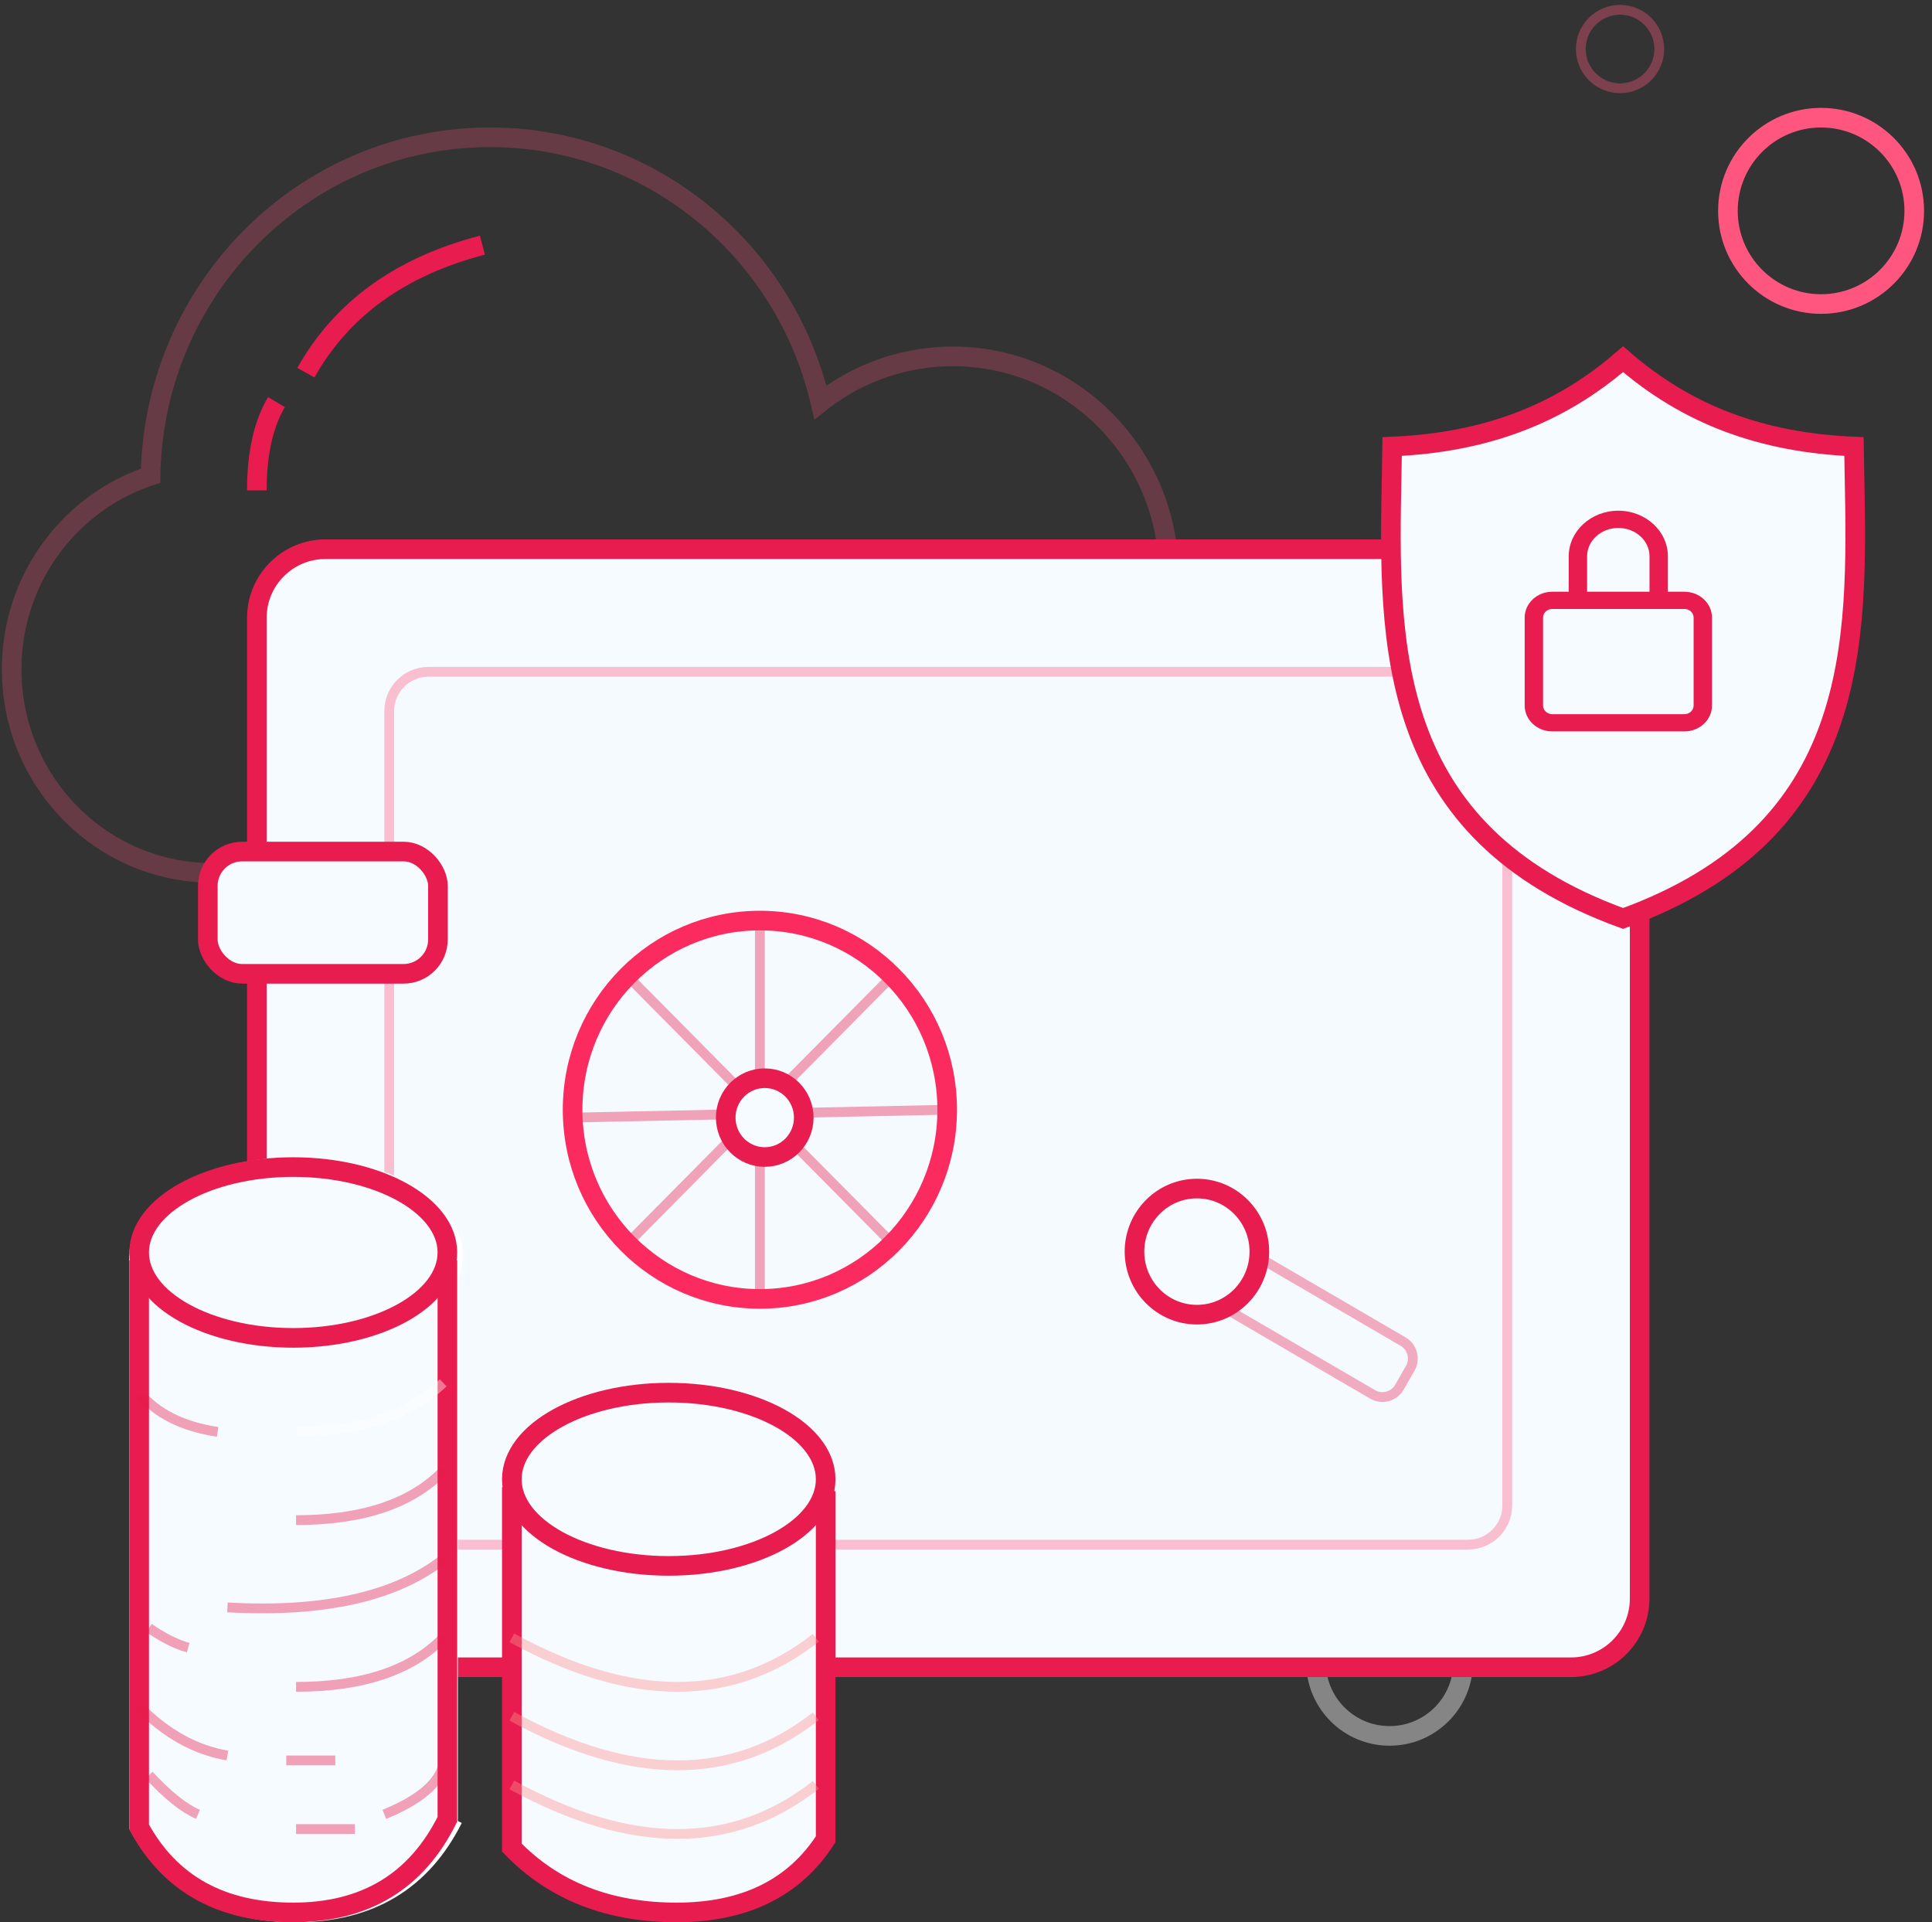 <svg xmlns="http://www.w3.org/2000/svg" viewBox="0 0 197 196">
                            <rect x="0" y="0" width="197" height="196" fill="#333333" stroke="none"/>
                            <g fill="none" fill-rule="evenodd" transform="translate(1 1)">
                                <circle cx="140.69" cy="168.5" r="7.5" stroke="#FFF" stroke-width="2" opacity=".403"></circle>
                                <path stroke="#FF567F" stroke-width="2" d="M14.354 47.51C14.67 28.396 30.043 13 48.963 13 65.34 13 79.06 24.535 82.656 40.032a21.736 21.736 0 0 1 13.507-4.692c11.563 0 21.045 9.037 21.955 20.527.047.598.072 1.203.072 1.814 0 12.338-9.862 22.34-22.027 22.34-8.214 0-15.378-4.56-19.165-11.32-6.29 8.793-16.504 14.512-28.035 14.512-4.514 0-8.826-.876-12.78-2.47C32.434 85.185 26.863 88 20.644 88 9.347 88 .19 78.712.19 67.255c0-9.231 5.945-17.055 14.164-19.745z" opacity=".25"></path>
                                <rect width="141" height="114" x="25.19" y="55" fill="#F6FBFF" stroke="#E81C4E" stroke-width="2" rx="7"></rect>
                                <rect width="114" height="89" x="38.69" y="67.5" fill="#F6FBFF" stroke="#FF567F" opacity=".356" rx="4"></rect>
                                <ellipse cx="29.19" cy="127" stroke="#FFF" stroke-width="2" rx="16" ry="9"></ellipse>
                                <path stroke="#FFF" stroke-width="2" d="M13.19 127v58.226c3.2 5.85 8.533 8.774 16 8.774 7.466 0 12.8-3.19 16-9.571M44.69 127v58"></path>
                                <g fill="#F6FBFF" stroke="#E81C4E" stroke-width="2" transform="translate(13.19 118)">
                                    <path d="M0 9.5v57.792C3.143 73.097 8.381 76 15.714 76c7.334 0 12.572-3.167 15.715-9.5v-57"></path>
                                    <ellipse cx="15.714" cy="8.708" rx="15.714" ry="8.708"></ellipse>
                                </g>
                                <g fill="#F6FBFF" stroke="#E81C4E" stroke-width="2" transform="translate(51.19 141)">
                                    <path d="M0 9.636v36.75C4.267 50.797 9.867 53 16.8 53s12-2.486 15.2-7.459V10.038"></path>
                                    <ellipse cx="16" cy="8.833" rx="16" ry="8.833"></ellipse>
                                </g>
                                <path stroke="#FF8E8E" d="M51.19 166c12.188 6.667 22.52 6.667 31 0M51.19 174c12.188 6.667 22.52 6.667 31 0M51.19 181c12.188 6.667 22.52 6.667 31 0" opacity=".403"></path>
                                <path stroke="#FFF" d="M44.19 140c-3.5 3.333-8.5 5-15 5" opacity=".403"></path>
                                <path stroke="#E81C4E" d="M13.19 141c1.777 2.133 4.444 3.467 8 4M13.19 173c2.727 2.778 5.727 4.444 9 5M44.19 149c-3.25 3.333-8.25 5-15 5M44.19 166c-3.25 3.333-8.25 5-15 5M44.19 158c-4.89 3.81-12.223 5.442-22 4.898M14.19 165c1.454 1 2.787 1.667 4 2M14.19 180c1.904 2.051 3.571 3.385 5 4" opacity=".403"></path>
                                <path stroke="#E81C4E" d="M28.19 178.5h5M29.19 185.5h6M44.19 179c-.5 1.905-2.5 3.571-6 5" opacity=".404"></path>
                                <g transform="translate(19.19 35)">
                                    <path fill="#F6FBFF" fill-rule="nonzero" stroke="#E81C4E" stroke-width="2" d="M145.308 57.65c-24.289-8.806-23.922-28.095-23.596-45.135.02-1.023.039-2.014.052-2.986 9.477-.399 17.056-3.265 23.544-8.905 6.489 5.64 14.069 8.507 23.547 8.905.013.972.032 1.962.051 2.984.326 17.04.693 36.331-23.598 45.137z"></path>
                                    <path fill="#E81C4E" fill-rule="nonzero" d="M151.567 24.337h-1.687v-3.615c0-2.563-2.268-4.648-5.056-4.648-2.787 0-5.055 2.085-5.055 4.648v3.615h-1.683c-1.549 0-2.809 1.183-2.809 2.637v8.966c0 1.454 1.26 2.637 2.809 2.637h13.48c1.55 0 2.81-1.183 2.81-2.637v-8.966c0-1.454-1.26-2.637-2.81-2.637zm-9.926-3.615c0-1.593 1.428-2.89 3.183-2.89s3.183 1.297 3.183 2.89v3.615h-6.366v-3.615zm10.862 15.218c0 .485-.42.879-.936.879h-13.481c-.517 0-.936-.394-.936-.88v-8.965c0-.485.42-.88.936-.88h13.48c.517 0 .937.395.937.88v8.966z"></path>
                                    <path stroke="#E81C4E" d="M57.294 96.442V57.865M38.196 77.957l38.196-.803M43.766 63.491l27.056 27.325M43.766 90.816l27.056-27.325" opacity=".397"></path>
                                    <rect width="23.464" height="12.466" x="1" y="50.828" fill="#F6FBFF" stroke="#E81C4E" stroke-width="2" rx="3.5"></rect>
                                    <path stroke="#E81C4E" d="M98.546 91.506a2 2 0 0 0 .73 2.72l20.489 11.948.015.009a2 2 0 0 0 2.729-.744l1.099-1.923a2 2 0 0 0-.729-2.72l-20.49-11.948-.014-.008a2 2 0 0 0-2.73.743l-1.099 1.923z" opacity=".353"></path>
                                    <ellipse cx="57.294" cy="77.154" stroke="#FC2B5F" stroke-width="2" rx="19.098" ry="19.288"></ellipse>
                                    <ellipse cx="57.788" cy="77.957" fill="#F6FBFF" stroke="#E81C4E" stroke-width="2" rx="3.979" ry="4.018"></ellipse>
                                    <ellipse cx="101.856" cy="91.62" fill="#F6FBFF" stroke="#E81C4E" stroke-width="2" rx="6.366" ry="6.429"></ellipse>
                                </g>
                                <circle cx="184.69" cy="20.5" r="9.5" stroke="#FF567F" stroke-width="2"></circle>
                                <circle cx="164.19" cy="4" r="4" stroke="#FF567F" opacity=".36"></circle>
                                <path stroke="#E81C4E" stroke-width="2" d="M30.19 37c3.652-6.5 9.652-10.833 18-13M27.19 40c-1.334 2.258-2 5.258-2 9"></path>
                            </g>
                        </svg>